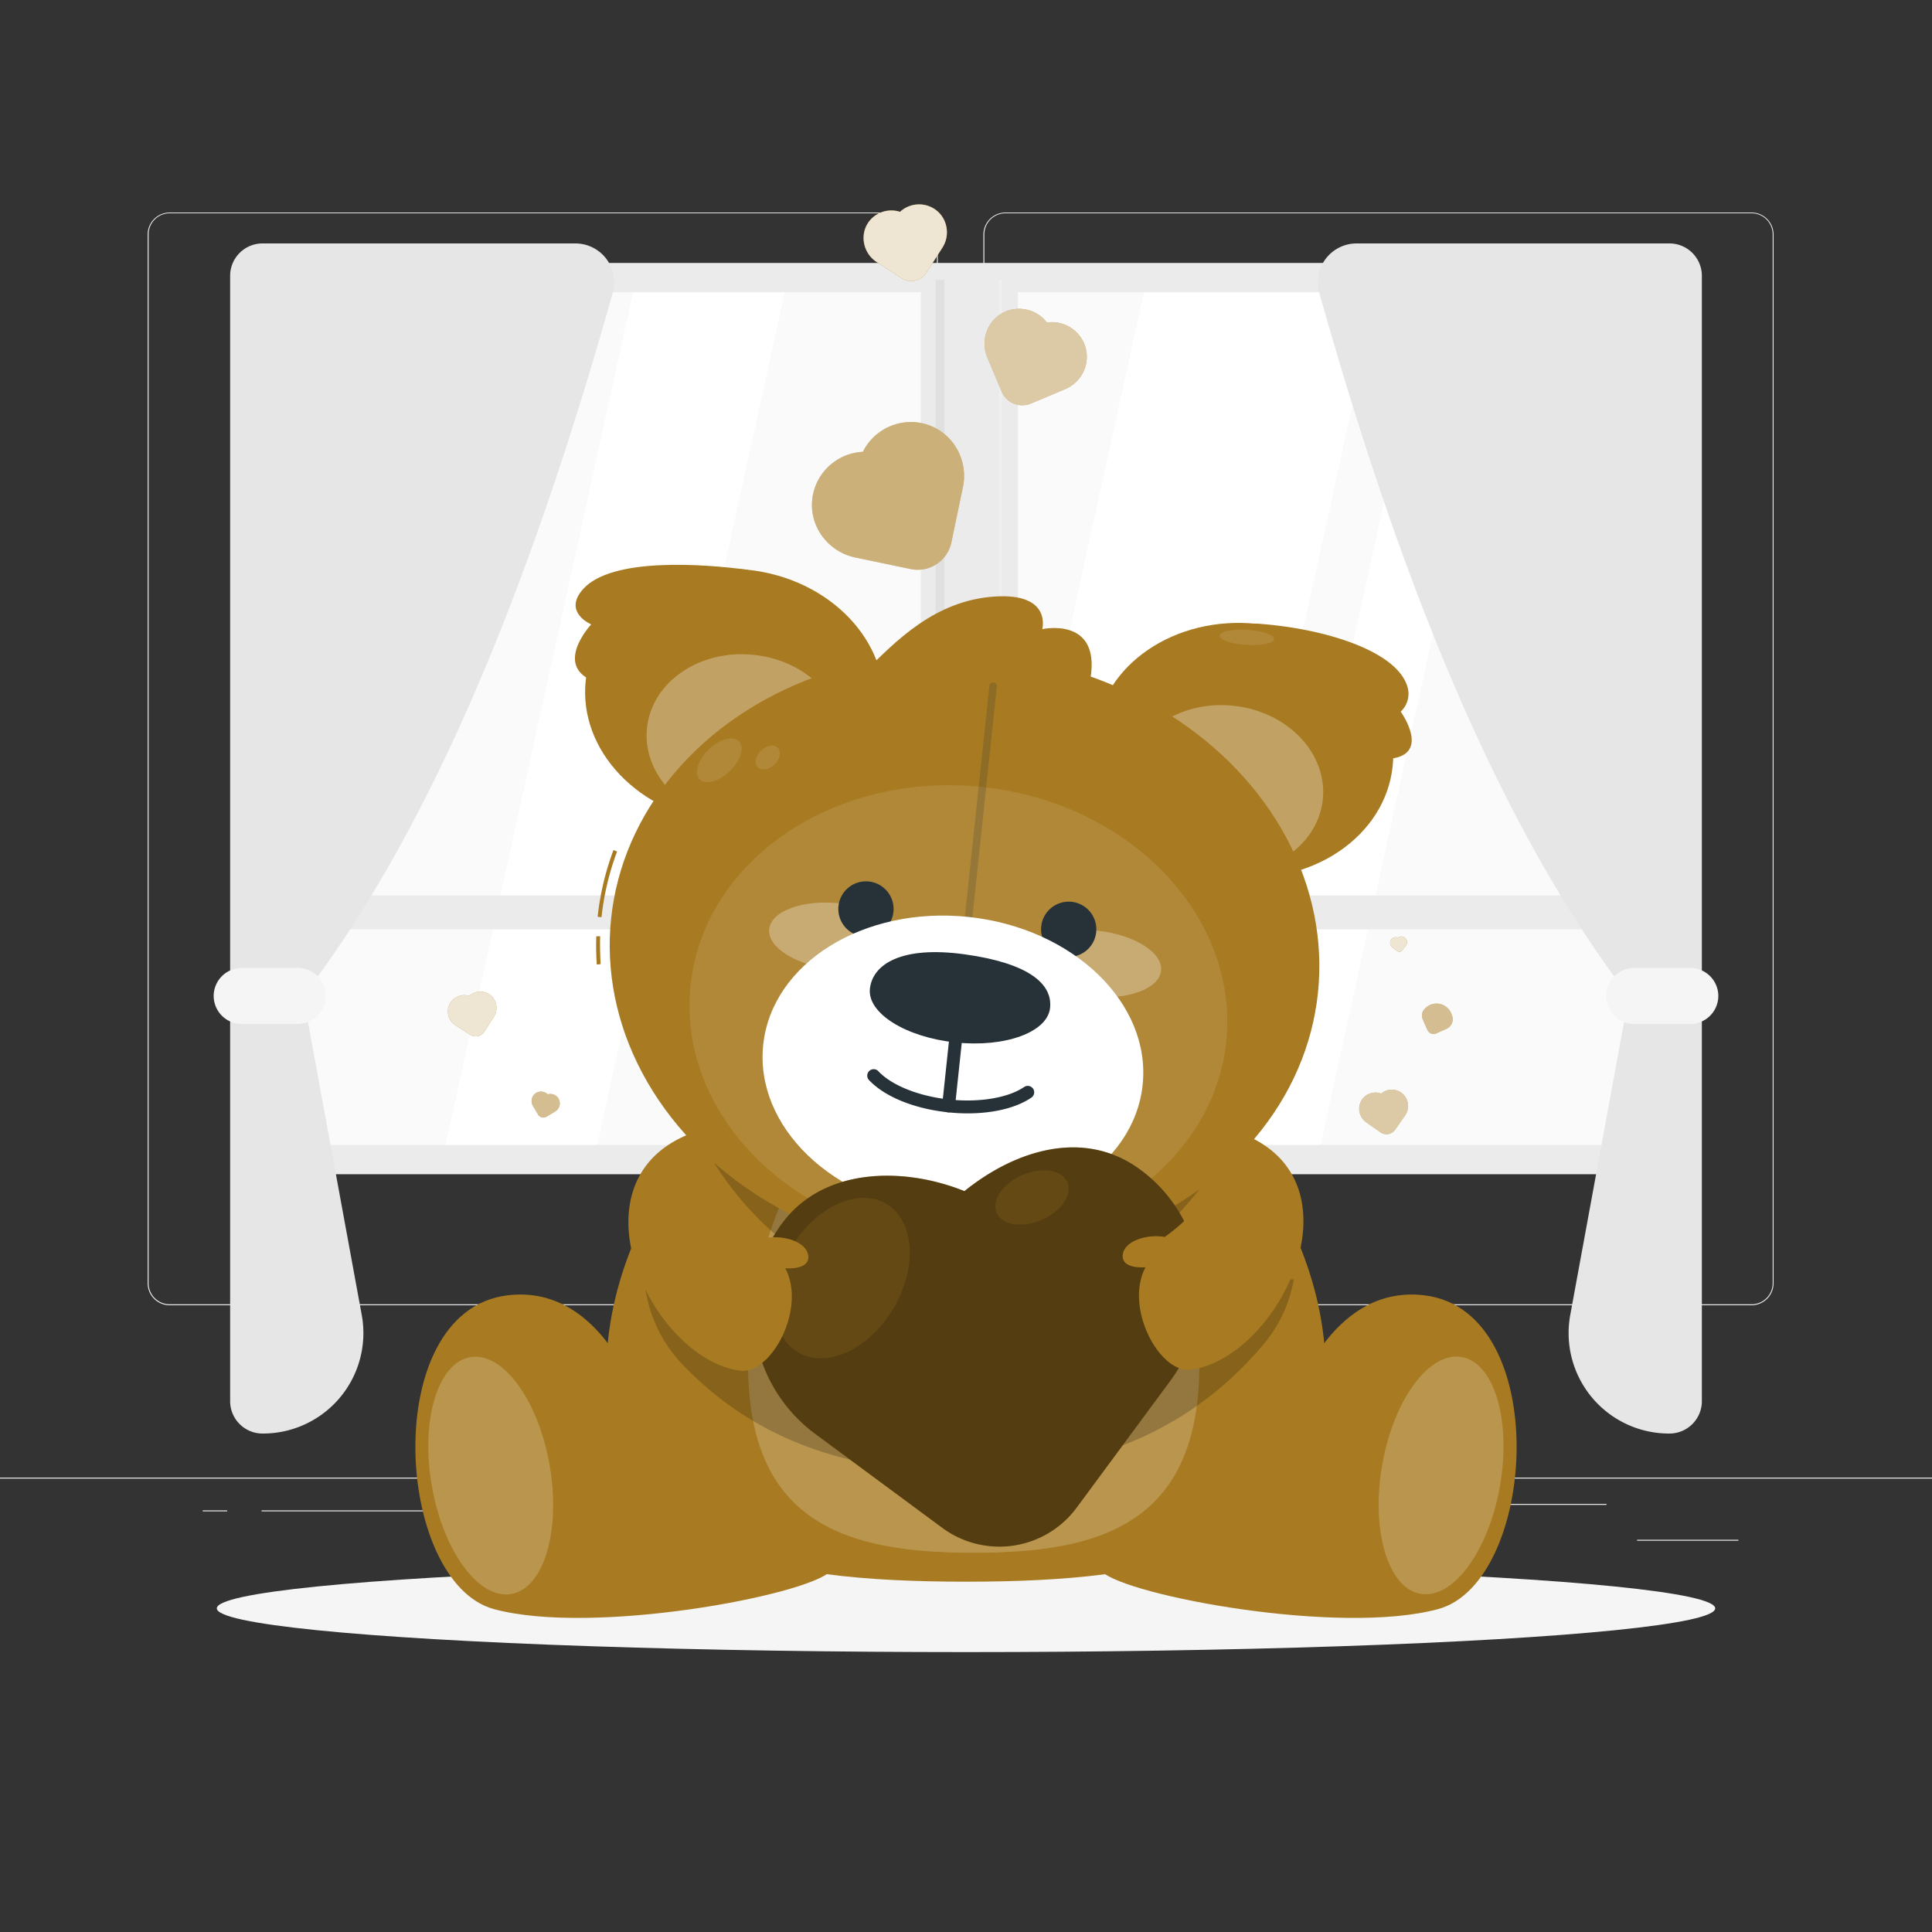 <svg xmlns="http://www.w3.org/2000/svg" viewBox="0 0 500 500"><rect x="0" y="0" width="500" height="500" fill="#333333" stroke="none"/><g id="freepik--background-complete--inject-98"><rect y="382.4" width="500" height="0.25" style="fill:#ebebeb"></rect><rect x="423.67" y="398.49" width="26.23" height="0.25" style="fill:#ebebeb"></rect><rect x="322.53" y="395.24" width="34.23" height="0.25" style="fill:#ebebeb"></rect><rect x="389.33" y="389.21" width="26.44" height="0.25" style="fill:#ebebeb"></rect><rect x="67.7" y="390.89" width="43.19" height="0.25" style="fill:#ebebeb"></rect><rect x="52.46" y="390.89" width="6.33" height="0.25" style="fill:#ebebeb"></rect><rect x="131.47" y="395.11" width="56.2" height="0.25" style="fill:#ebebeb"></rect><path d="M237,337.8H43.91a5.71,5.71,0,0,1-5.7-5.71V60.66A5.71,5.71,0,0,1,43.91,55H237a5.71,5.71,0,0,1,5.71,5.71V332.09A5.71,5.71,0,0,1,237,337.8ZM43.91,55.2a5.46,5.46,0,0,0-5.45,5.46V332.09a5.46,5.46,0,0,0,5.45,5.46H237a5.47,5.47,0,0,0,5.46-5.46V60.66A5.47,5.47,0,0,0,237,55.2Z" style="fill:#ebebeb"></path><path d="M453.31,337.8H260.21a5.72,5.72,0,0,1-5.71-5.71V60.66A5.72,5.72,0,0,1,260.21,55h193.1A5.71,5.71,0,0,1,459,60.66V332.09A5.71,5.71,0,0,1,453.31,337.8ZM260.21,55.2a5.47,5.47,0,0,0-5.46,5.46V332.09a5.47,5.47,0,0,0,5.46,5.46h193.1a5.47,5.47,0,0,0,5.46-5.46V60.66a5.47,5.47,0,0,0-5.46-5.46Z" style="fill:#ebebeb"></path><rect x="69.67" y="73.27" width="362.41" height="225.41" style="fill:#fafafa"></rect><polygon points="307.38 298.68 247 298.68 296.58 73.27 356.96 73.27 307.38 298.68" style="fill:#fff"></polygon><polygon points="341.25 298.68 321.06 298.68 370.63 73.27 390.82 73.27 341.25 298.68" style="fill:#fff"></polygon><polygon points="154.04 298.68 114.79 298.68 164.36 73.27 203.62 73.27 154.04 298.68" style="fill:#fff"></polygon><path d="M65.29,68.05V303.89H436.45V68.05ZM428.57,296.32H73.17V75.63h355.4Z" style="fill:#ebebeb"></path><rect x="238.3" y="72.45" width="25.14" height="228.39" style="fill:#ebebeb"></rect><rect x="69.67" y="231.74" width="362.41" height="8.77" style="fill:#ebebeb"></rect><rect x="242.15" y="72.45" width="2.27" height="228.39" style="fill:#e0e0e0"></rect><rect x="258.64" y="72.45" width="0.61" height="228.39" style="fill:#f0f0f0"></rect><path d="M59.56,71.22V362.78A8.39,8.39,0,0,0,68.11,371h0a26,26,0,0,0,25.52-30.63L78.47,257.79c34.11-44.71,59.4-108.43,80.1-182A10.05,10.05,0,0,0,148.88,63H68.11A8.39,8.39,0,0,0,59.56,71.22Z" style="fill:#e6e6e6"></path><path d="M77.07,265H62.55a7.27,7.27,0,0,1-7.25-7.25h0a7.27,7.27,0,0,1,7.25-7.25H77.07a7.27,7.27,0,0,1,7.25,7.25h0A7.27,7.27,0,0,1,77.07,265Z" style="fill:#f5f5f5"></path><path d="M440.44,71.22V362.78a8.39,8.39,0,0,1-8.55,8.22h0a26,26,0,0,1-25.52-30.63l15.16-82.58c-34.11-44.71-59.4-108.43-80.1-182A10.05,10.05,0,0,1,351.12,63h80.77A8.39,8.39,0,0,1,440.44,71.22Z" style="fill:#e6e6e6"></path><path d="M422.93,265h14.52a7.27,7.27,0,0,0,7.25-7.25h0a7.27,7.27,0,0,0-7.25-7.25H422.93a7.27,7.27,0,0,0-7.25,7.25h0A7.27,7.27,0,0,0,422.93,265Z" style="fill:#f5f5f5"></path></g><g id="freepik--Shadow--inject-98"><ellipse id="freepik--path--inject-98" cx="250" cy="416.24" rx="193.89" ry="11.32" style="fill:#f5f5f5"></ellipse></g><g id="freepik--teddy-bear--inject-98"><path d="M343.09,355.22c0,46.17-41.68,54.12-93.09,54.12s-93.09-7.95-93.09-54.12,41.68-94.61,93.09-94.61S343.09,309.05,343.09,355.22Z" style="fill:#A87B22"></path><path d="M196.74,374.88c-21.59-17.72-32.7-15-32.7-15s-9.51-27.63-32.86-24.63c-33.11,4.26-28.92,74.29-3.34,81.19s80.6-3.5,87-9.73S205.88,382.39,196.74,374.88Z" style="fill:#A87B22"></path><ellipse cx="127.03" cy="381.87" rx="15.48" ry="31.1" transform="translate(-63.42 27.34) rotate(-9.84)" style="fill:#fff;opacity:0.2"></ellipse><path d="M303.26,374.88c21.59-17.72,32.7-15,32.7-15s9.51-27.63,32.86-24.63c33.11,4.26,28.92,74.29,3.34,81.19s-80.6-3.5-87.05-9.73S294.12,382.39,303.26,374.88Z" style="fill:#A87B22"></path><ellipse cx="372.97" cy="381.87" rx="31.1" ry="15.48" transform="translate(-67.04 684.06) rotate(-80.16)" style="fill:#fff;opacity:0.2"></ellipse><path d="M310.39,353.18c0,41.52-26.14,48.68-58.39,48.68s-58.39-7.16-58.39-48.68S219.76,268.1,252,268.1,310.39,311.66,310.39,353.18Z" style="fill:#fff;opacity:0.2"></path><path d="M250,260.61c-26.16,0-49.53,16.86-65,40.65,14.28,22.41,38.07,37.07,65,37.07s50.72-14.66,65-37.07C299.53,277.47,276.16,260.61,250,260.61Z" style="opacity:0.2"></path><path d="M334.84,331.11a35.5,35.5,0,0,1-7.41,16.29C307,372,279.68,381,249.69,381c-28.16,0-54-7.29-73.94-28.83a36,36,0,0,1-9-21.08Z" style="opacity:0.2"></path><ellipse cx="190.11" cy="180.21" rx="32.93" ry="38.74" transform="translate(-9.17 350.23) rotate(-83.94)" style="fill:#A87B22"></ellipse><path d="M193.58,147.47c-11.8-1.58-35.36-3.25-42.69,5-5.33,6,2.11,9.12,2.11,9.12s-11,11.77,2.56,15.33S193.58,147.47,193.58,147.47Z" style="fill:#A87B22"></path><ellipse cx="192.84" cy="191.06" rx="21.71" ry="25.54" transform="translate(-17.51 362.66) rotate(-83.94)" style="fill:#fff;opacity:0.3"></ellipse><ellipse cx="321.89" cy="194.2" rx="32.93" ry="38.74" transform="translate(94.8 493.8) rotate(-83.94)" style="fill:#A87B22"></ellipse><path d="M362.5,184.17a6.3,6.3,0,0,0,1.62-6.81c-3.29-9.57-23.43-15.1-39.56-16l35.17,35C370.47,195.25,362.5,184.17,362.5,184.17Z" style="fill:#A87B22"></path><ellipse cx="316.94" cy="204.23" rx="21.71" ry="25.54" transform="translate(80.39 497.85) rotate(-83.94)" style="fill:#fff;opacity:0.3"></ellipse><path d="M155.67,237.37l-1-.11A70.59,70.59,0,0,1,158.76,220l.94.36A70,70,0,0,0,155.67,237.37Z" style="fill:#A87B22"></path><path d="M154.44,249.63c-.16-2.43-.2-4.9-.12-7.32l1,0c-.08,2.39,0,4.82.12,7.22Z" style="fill:#A87B22"></path><ellipse cx="249.62" cy="247.34" rx="78.19" ry="91.97" transform="translate(-22.69 469.45) rotate(-83.94)" style="fill:#A87B22"></ellipse><ellipse cx="248.03" cy="262.32" rx="58.97" ry="69.7" transform="translate(-39.01 481.27) rotate(-83.94)" style="fill:#fff;opacity:0.1"></ellipse><path d="M191.26,191.87c1.49,1.56.42,5-2.39,7.72s-6.32,3.62-7.82,2.06-.42-5,2.39-7.72S189.76,190.31,191.26,191.87Z" style="fill:#fff;opacity:0.1"></path><path d="M329.73,165.4c-.07,1.08-3.28,1.75-7.17,1.5s-7-1.32-6.93-2.4,3.28-1.76,7.18-1.51S329.8,164.32,329.73,165.4Z" style="fill:#fff;opacity:0.1"></path><path d="M201.3,193.55c1,1,.58,2.93-.86,4.31s-3.37,1.68-4.33.68-.58-2.94.85-4.31S200.34,192.55,201.3,193.55Z" style="fill:#fff;opacity:0.1"></path><path d="M269.73,162.82s2.6-9.46-12.42-8.43c-15.25,1.05-25.42,11.25-34.52,20.59,0,0,28.37,13.83,59.45.43C284.77,159.48,269.73,162.82,269.73,162.82Z" style="fill:#A87B22"></path><path d="M248.77,256.26h-.1a1,1,0,0,1-.86-1.07l8.27-77.93a1,1,0,0,1,1.93.2l-8.27,77.94A1,1,0,0,1,248.77,256.26Z" style="fill:#263238;opacity:0.2"></path><path d="M234.11,244.18c-.5,4.72-8.75,7.7-18.42,6.68s-17.12-5.68-16.62-10.4,8.75-7.7,18.43-6.67S234.61,239.47,234.11,244.18Z" style="fill:#fff;opacity:0.3"></path><ellipse cx="282.96" cy="249.37" rx="8.58" ry="17.62" transform="translate(5.11 504.42) rotate(-83.94)" style="fill:#fff;opacity:0.3"></ellipse><path d="M231.22,236a7.15,7.15,0,1,1-6.36-7.87A7.16,7.16,0,0,1,231.22,236Z" style="fill:#263238"></path><path d="M283.69,241.26a7.15,7.15,0,1,1-6.36-7.87A7.15,7.15,0,0,1,283.69,241.26Z" style="fill:#263238"></path><ellipse cx="246.62" cy="275.58" rx="38.49" ry="49.37" transform="translate(-53.46 491.73) rotate(-83.94)" style="fill:#fff"></ellipse><path d="M271.76,260.85c-.67,6.3-11.65,10.3-24.53,8.93s-22.77-7.58-22.1-13.88,8.07-11.2,24.53-8.92S272.43,254.56,271.76,260.85Z" style="fill:#263238"></path><path d="M250.45,288.14a47.36,47.36,0,0,1-5.13-.28c-8.69-.92-16.29-4-20.33-8.25a1.67,1.67,0,1,1,2.41-2.3c3.46,3.63,10.46,6.41,18.27,7.24s15.23-.42,19.38-3.24a1.66,1.66,0,1,1,1.87,2.75C263.06,286.7,257.12,288.14,250.45,288.14Z" style="fill:#263238"></path><path d="M245.49,287.88h-.17a1.68,1.68,0,0,1-1.49-1.84l2.67-25.16a1.67,1.67,0,1,1,3.32.36l-2.67,25.15A1.68,1.68,0,0,1,245.49,287.88Z" style="fill:#263238"></path><path d="M294.59,302.33h0c-14.32-10.16-31.85-4.67-45,5.93-15.65-6.3-36-6.12-46.76,7.77a38.07,38.07,0,0,0-7.53,28.71A39.59,39.59,0,0,0,210.85,371l33,24.39a24.87,24.87,0,0,0,34.78-5.2L303,357.19a39.52,39.52,0,0,0,7.2-29.6A38,38,0,0,0,294.59,302.33Z" style="fill:#A87B22"></path><path d="M294.59,302.33h0c-14.32-10.16-31.85-4.67-45,5.93-15.65-6.3-36-6.12-46.76,7.77a38.07,38.07,0,0,0-7.53,28.71A39.59,39.59,0,0,0,210.85,371l33,24.39a24.87,24.87,0,0,0,34.78-5.2L303,357.19a39.52,39.52,0,0,0,7.2-29.6A38,38,0,0,0,294.59,302.33Z" style="opacity:0.5"></path><path d="M290.55,324.91c.21-3.62,6-5.61,10.89-4.79h0c12-8.51,17.73-21.35,19.33-25.48a1.38,1.38,0,0,1,1.86-.76c30.19,13.17,8.06,57.59-14.45,60.59-8.05,1.07-17.27-16-11.72-26.52C296.46,328,290.34,328.54,290.55,324.91Z" style="fill:#A87B22"></path><ellipse cx="217.96" cy="330.77" rx="22.36" ry="15.4" transform="translate(-177.75 348.83) rotate(-59.23)" style="fill:#A87B22;opacity:0.2"></ellipse><path d="M264.56,304.11c5.06-2.19,10.29-1.38,11.68,1.83s-1.58,7.58-6.64,9.77-10.29,1.38-11.68-1.82S259.51,306.31,264.56,304.11Z" style="fill:#A87B22;opacity:0.2"></path><path d="M209.19,325.18c-.21-3.63-6-5.62-10.9-4.79h0c-12-8.5-17.45-21.48-19-25.7a1.39,1.39,0,0,0-1.88-.79c-30.15,13.19-8.4,57.83,14.1,60.83,8,1.07,17.28-16,11.72-26.51C203.27,328.22,209.39,328.81,209.19,325.18Z" style="fill:#A87B22"></path></g><g id="freepik--Hearts--inject-98"><path d="M238.25,109.45h0a13.91,13.91,0,0,0-14.94,7.48,13.88,13.88,0,0,0-12.83,10.68,13.57,13.57,0,0,0,1.84,10.46,14.13,14.13,0,0,0,9,6.2l14.36,3a8.9,8.9,0,0,0,10.53-6.88l3-14.36a14.15,14.15,0,0,0-2.08-10.7A13.68,13.68,0,0,0,238.25,109.45Z" style="fill:#A87B22"></path><path d="M238.25,109.45h0a13.91,13.91,0,0,0-14.94,7.48,13.88,13.88,0,0,0-12.83,10.68,13.57,13.57,0,0,0,1.84,10.46,14.13,14.13,0,0,0,9,6.2l14.36,3a8.9,8.9,0,0,0,10.53-6.88l3-14.36a14.15,14.15,0,0,0-2.08-10.7A13.68,13.68,0,0,0,238.25,109.45Z" style="fill:#fff;opacity:0.4"></path><path d="M280.49,88.71h0a9.06,9.06,0,0,0-9.55-5.24,9.06,9.06,0,0,0-10.49-2.93,8.91,8.91,0,0,0-4.93,4.86,9.23,9.23,0,0,0,0,7.11l3.71,8.82a5.81,5.81,0,0,0,7.6,3.1l8.81-3.71a9.21,9.21,0,0,0,5-5.08A8.87,8.87,0,0,0,280.49,88.71Z" style="fill:#A87B22"></path><path d="M280.49,88.71h0a9.06,9.06,0,0,0-9.55-5.24,9.06,9.06,0,0,0-10.49-2.93,8.91,8.91,0,0,0-4.93,4.86,9.23,9.23,0,0,0,0,7.11l3.71,8.82a5.81,5.81,0,0,0,7.6,3.1l8.81-3.71a9.21,9.21,0,0,0,5-5.08A8.87,8.87,0,0,0,280.49,88.71Z" style="fill:#fff;opacity:0.6"></path><path d="M241.62,53.94h0a7.27,7.27,0,0,0-8.69.88,7.28,7.28,0,0,0-8.27,2.84,7.14,7.14,0,0,0-1,5.46,7.4,7.4,0,0,0,3.23,4.7L233.31,72a4.67,4.67,0,0,0,6.43-1.41l4.14-6.47a7.36,7.36,0,0,0,1-5.62A7.1,7.1,0,0,0,241.62,53.94Z" style="fill:#A87B22"></path><path d="M241.62,53.94h0a7.27,7.27,0,0,0-8.69.88,7.28,7.28,0,0,0-8.27,2.84,7.14,7.14,0,0,0-1,5.46,7.4,7.4,0,0,0,3.23,4.7L233.31,72a4.67,4.67,0,0,0,6.43-1.41l4.14-6.47a7.36,7.36,0,0,0,1-5.62A7.1,7.1,0,0,0,241.62,53.94Z" style="fill:#fff;opacity:0.8"></path><path d="M362.55,282.71h0a4.25,4.25,0,0,0-5.1.31,4.2,4.2,0,0,0-5.64,4.62,4.35,4.35,0,0,0,1.78,2.83l3.68,2.57a2.72,2.72,0,0,0,3.79-.67l2.57-3.68a4.28,4.28,0,0,0,.7-3.26A4.17,4.17,0,0,0,362.55,282.71Z" style="fill:#A87B22"></path><path d="M362.55,282.71h0a4.25,4.25,0,0,0-5.1.31,4.2,4.2,0,0,0-5.64,4.62,4.35,4.35,0,0,0,1.78,2.83l3.68,2.57a2.72,2.72,0,0,0,3.79-.67l2.57-3.68a4.28,4.28,0,0,0,.7-3.26A4.17,4.17,0,0,0,362.55,282.71Z" style="fill:#fff;opacity:0.6"></path><path d="M375.71,262.62h0a4.12,4.12,0,0,0-7.52-.8,2.8,2.8,0,0,0,.06,2.13l1.18,2.62a1.72,1.72,0,0,0,2.3.87l2.62-1.18a2.75,2.75,0,0,0,1.45-1.56A2.68,2.68,0,0,0,375.71,262.62Z" style="fill:#A87B22"></path><path d="M375.71,262.62h0a4.12,4.12,0,0,0-7.52-.8,2.8,2.8,0,0,0,.06,2.13l1.18,2.62a1.72,1.72,0,0,0,2.3.87l2.62-1.18a2.75,2.75,0,0,0,1.45-1.56A2.68,2.68,0,0,0,375.71,262.62Z" style="fill:#fff;opacity:0.5"></path><path d="M363.53,242.66h0a1.45,1.45,0,0,0-1.76,0,1.46,1.46,0,0,0-2,1.51,1.53,1.53,0,0,0,.57,1l1.23.95a1,1,0,0,0,.7.19.91.91,0,0,0,.62-.36l.95-1.23a1.47,1.47,0,0,0,.29-1.11A1.38,1.38,0,0,0,363.53,242.66Z" style="fill:#A87B22"></path><path d="M363.53,242.66h0a1.45,1.45,0,0,0-1.76,0,1.46,1.46,0,0,0-2,1.51,1.53,1.53,0,0,0,.57,1l1.23.95a1,1,0,0,0,.7.19.91.91,0,0,0,.62-.36l.95-1.23a1.47,1.47,0,0,0,.29-1.11A1.38,1.38,0,0,0,363.53,242.66Z" style="fill:#fff;opacity:0.8"></path><path d="M126.53,257.25h0a4.26,4.26,0,0,0-5.09.51,4.27,4.27,0,0,0-4.83,1.66,4.19,4.19,0,0,0-.61,3.2,4.3,4.3,0,0,0,1.89,2.74l3.78,2.42a2.65,2.65,0,0,0,2,.37,2.72,2.72,0,0,0,1.71-1.19l2.42-3.78a4.33,4.33,0,0,0,.57-3.29A4.19,4.19,0,0,0,126.53,257.25Z" style="fill:#A87B22"></path><path d="M126.53,257.25h0a4.26,4.26,0,0,0-5.09.51,4.27,4.27,0,0,0-4.83,1.66,4.19,4.19,0,0,0-.61,3.2,4.3,4.3,0,0,0,1.89,2.74l3.78,2.42a2.65,2.65,0,0,0,2,.37,2.72,2.72,0,0,0,1.71-1.19l2.42-3.78a4.33,4.33,0,0,0,.57-3.29A4.19,4.19,0,0,0,126.53,257.25Z" style="fill:#fff;opacity:0.8"></path><path d="M144.52,284.26h0a2.47,2.47,0,0,0-2.77-1.05,2.46,2.46,0,0,0-2.94-.4,2.4,2.4,0,0,0-1.15,1.49,2.52,2.52,0,0,0,.27,1.92l1.32,2.24a1.59,1.59,0,0,0,2.17.55l2.24-1.33a2.54,2.54,0,0,0,1.15-1.55A2.49,2.49,0,0,0,144.52,284.26Z" style="fill:#A87B22"></path><path d="M144.52,284.26h0a2.47,2.47,0,0,0-2.77-1.05,2.46,2.46,0,0,0-2.94-.4,2.4,2.4,0,0,0-1.15,1.49,2.52,2.52,0,0,0,.27,1.92l1.32,2.24a1.59,1.59,0,0,0,2.17.55l2.24-1.33a2.54,2.54,0,0,0,1.15-1.55A2.49,2.49,0,0,0,144.52,284.26Z" style="fill:#fff;opacity:0.5"></path></g></svg>